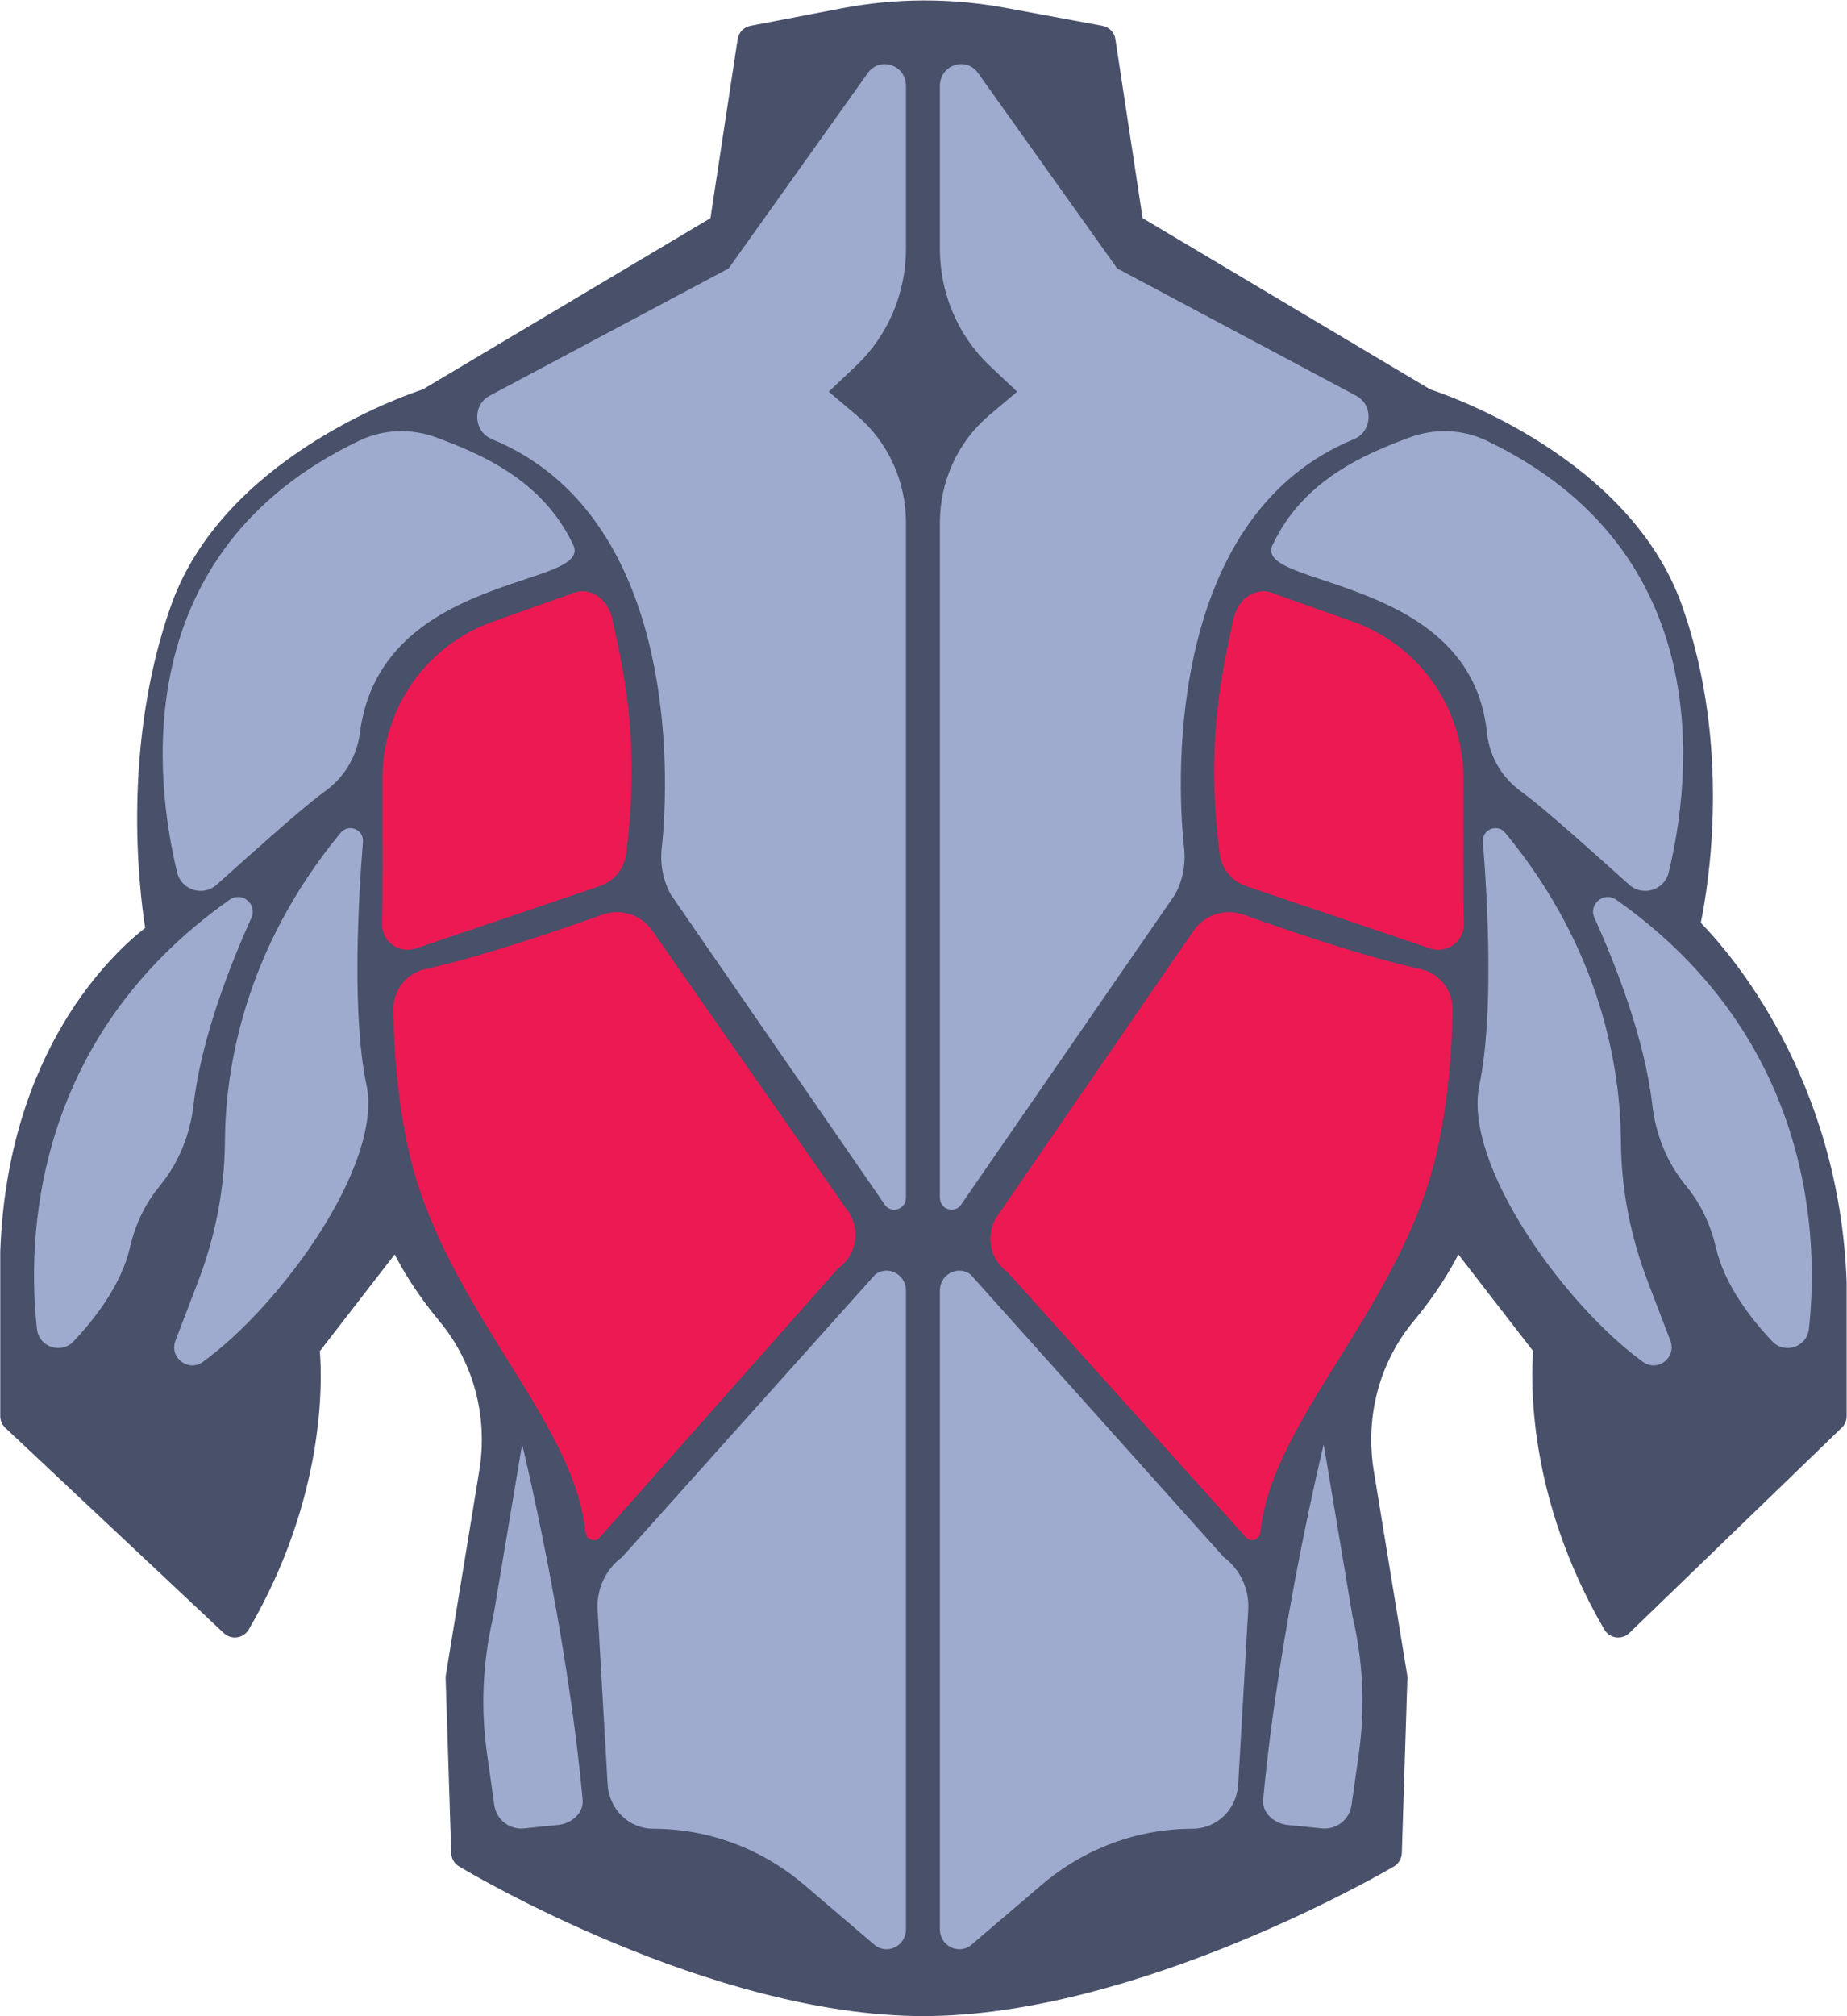 <?xml version="1.0" encoding="UTF-8" standalone="no"?>
<!DOCTYPE svg PUBLIC "-//W3C//DTD SVG 1.1//EN" "http://www.w3.org/Graphics/SVG/1.1/DTD/svg11.dtd">
<svg width="100%" height="100%" viewBox="0 0 1918 2093" version="1.1" xmlns="http://www.w3.org/2000/svg" xmlns:xlink="http://www.w3.org/1999/xlink" xml:space="preserve" xmlns:serif="http://www.serif.com/" style="fill-rule:evenodd;clip-rule:evenodd;stroke-linejoin:round;stroke-miterlimit:2;">
    <g transform="matrix(4.167,0,0,4.167,-3244.91,-5784.75)">
        <path d="M1008.84,1890.51C955.789,1890.51 895.638,1854.74 893.104,1853.22C891.939,1852.52 891.209,1851.28 891.166,1849.92L889.772,1806.33C889.764,1806.07 889.781,1805.81 889.823,1805.56L898.162,1754.6C900.359,1741.17 896.732,1727.6 888.209,1717.37C882.75,1710.81 879.222,1704.94 877.072,1700.76L858.418,1724.86C859.012,1732.17 859.889,1761.31 840.697,1794.21C840.083,1795.26 839.023,1795.98 837.817,1796.15C836.611,1796.33 835.392,1795.94 834.503,1795.11L780.041,1743.96C779.236,1743.2 778.779,1742.15 778.779,1741.04L778.779,1700.18C778.779,1700.14 778.78,1700.09 778.782,1700.04C780.577,1649.77 806.983,1625.56 814.894,1619.41C813.361,1609.65 809.046,1573.91 821.309,1539.17C834.199,1502.66 878.745,1487 884.095,1485.24L955.762,1442.58L962.544,1397.99C962.799,1396.31 964.082,1394.98 965.746,1394.66L988.315,1390.33C1001.93,1387.72 1015.74,1387.68 1029.37,1390.2L1053.45,1394.66C1055.13,1394.97 1056.42,1396.3 1056.68,1397.99L1063.46,1442.58L1135.13,1485.24C1140.48,1487 1185.02,1502.66 1197.91,1539.17C1210.29,1574.22 1204.45,1609 1202.56,1618.14C1209.76,1625.5 1237.08,1656.69 1238.91,1707.69L1238.91,1741.04C1238.91,1742.13 1238.47,1743.17 1237.69,1743.92L1184.76,1795.07C1183.88,1795.92 1182.65,1796.32 1181.43,1796.16C1180.22,1795.99 1179.14,1795.27 1178.53,1794.21C1159.33,1761.31 1160.21,1732.17 1160.8,1724.86L1142.15,1700.76C1140,1704.94 1136.47,1710.81 1131.01,1717.37C1122.49,1727.6 1118.86,1741.17 1121.06,1754.6L1129.4,1805.56C1129.44,1805.81 1129.46,1806.07 1129.45,1806.33L1128.06,1849.92C1128.01,1851.29 1127.27,1852.55 1126.08,1853.24C1123.48,1854.77 1061.88,1890.51 1008.84,1890.51Z" style="fill:rgb(72,80,106);fill-rule:nonzero;"/>
    </g>
    <g transform="matrix(4.167,0,0,4.167,-3244.91,-5784.75)">
        <path d="M1004.49,1409.64L1004.49,1450.21C1004.49,1461.32 999.96,1471.91 992.014,1479.41L985.237,1485.81L992.241,1491.74C999.993,1498.3 1004.49,1508.1 1004.49,1518.43L1004.49,1686.61C1004.49,1689.7 1000.49,1690.78 999.016,1688.08L945.872,1611.08C943.961,1607.58 943.181,1603.55 943.619,1599.56C945.789,1579.79 946.935,1516.41 901.325,1497.66C896.695,1495.76 896.333,1489.17 900.762,1486.81L960.296,1455.11L994.968,1406.43C997.98,1402.2 1004.49,1404.39 1004.49,1409.64Z" style="fill:rgb(159,171,206);fill-rule:nonzero;"/>
    </g>
    <g transform="matrix(4.167,0,0,4.167,-3244.91,-5784.75)">
        <path d="M868.288,1498C874.315,1495.12 881.27,1494.91 887.523,1497.25C897.947,1501.15 913.88,1507.52 921.593,1524.05C926.605,1534.79 873.55,1530.64 868.4,1570.85C867.697,1576.34 864.86,1581.34 860.506,1584.76C857.034,1587.48 856.251,1587.48 832.726,1608.64C829.348,1611.68 823.94,1610.03 822.867,1605.61C817.328,1582.82 810.24,1525.68 868.288,1498Z" style="fill:rgb(159,171,206);fill-rule:nonzero;"/>
    </g>
    <g transform="matrix(4.167,0,0,4.167,-3244.91,-5784.75)">
        <path d="M874.023,1582.17C873.979,1564.63 885.002,1548.98 901.526,1543.11L920.919,1536.23C925.562,1534.02 930.166,1537.31 931.281,1542.34C934.367,1556.24 938.211,1573.63 934.764,1600.94C934.296,1604.66 931.746,1607.79 928.2,1608.99L882.324,1624.53C878.092,1625.96 873.74,1622.71 873.918,1618.25C874.066,1614.52 874.063,1597.77 874.023,1582.17Z" style="fill:rgb(237,25,82);fill-rule:nonzero;"/>
    </g>
    <g transform="matrix(4.167,0,0,4.167,-3244.91,-5784.75)">
        <path d="M884.688,1629.67C879.941,1630.71 876.624,1635 876.71,1639.86C876.9,1650.58 878.049,1669.18 883.225,1684.5C894.875,1718.98 922.002,1744 924.626,1770.05C924.788,1771.65 926.639,1772.47 927.954,1771.53L987.582,1704.23C991.941,1701.13 993.193,1695.2 990.463,1690.6L940.953,1619.64C938.1,1615.97 933.215,1614.54 928.835,1616.11C918.364,1619.86 898.795,1626.57 884.688,1629.67Z" style="fill:rgb(237,25,82);fill-rule:nonzero;"/>
    </g>
    <g transform="matrix(4.167,0,0,4.167,-3244.91,-5784.75)">
        <path d="M841.376,1616.87C836.147,1628.43 828.87,1646.86 826.943,1663.51C826.088,1670.9 823.274,1677.93 818.536,1683.67C815.622,1687.2 812.676,1692.2 811.103,1699.02C808.96,1708.3 802.383,1716.78 797.058,1722.41C793.953,1725.69 788.419,1723.84 787.921,1719.34C785.56,1698.05 786.103,1647.5 835.958,1612.37C838.984,1610.24 842.902,1613.5 841.376,1616.87Z" style="fill:rgb(159,171,206);fill-rule:nonzero;"/>
    </g>
    <g transform="matrix(4.167,0,0,4.167,-3244.91,-5784.75)">
        <path d="M863.608,1595.7C865.562,1593.33 869.408,1594.89 869.163,1597.95C867.98,1612.72 866.405,1641.25 870.036,1658.5C874.223,1678.39 848.59,1713.57 829.252,1727.54C825.639,1730.16 820.843,1726.44 822.436,1722.27L828.095,1707.47C832.364,1696.31 834.696,1684.48 834.767,1672.53C834.869,1655.28 839.231,1625.22 863.608,1595.7Z" style="fill:rgb(159,171,206);fill-rule:nonzero;"/>
    </g>
    <g transform="matrix(4.167,0,0,4.167,-3244.91,-5784.75)">
        <path d="M1004.49,1709.78L1004.49,1868.88C1004.49,1873.09 999.725,1875.4 996.577,1872.71L979.102,1857.8C968.528,1848.77 955.23,1843.84 941.501,1843.84C935.478,1843.84 930.498,1839 930.142,1832.8L927.641,1789.31C927.344,1784.15 929.641,1779.2 933.723,1776.19L996.849,1705.73C1000.04,1703.38 1004.49,1705.73 1004.49,1709.78Z" style="fill:rgb(159,171,206);fill-rule:nonzero;"/>
    </g>
    <g transform="matrix(4.167,0,0,4.167,-3244.91,-5784.75)">
        <path d="M908.832,1748.08C908.832,1748.08 919.926,1793.35 923.919,1836.62C924.227,1839.95 921.054,1842.63 917.717,1842.9L909.148,1843.77C905.578,1844.06 902.399,1841.52 901.897,1837.97L900.075,1825.08C898.462,1813.68 899.001,1802.08 901.662,1790.88L908.832,1748.08Z" style="fill:rgb(159,171,206);fill-rule:nonzero;"/>
    </g>
    <g transform="matrix(4.167,0,0,4.167,-3244.91,-5784.75)">
        <path d="M1012.94,1409.64L1012.94,1450.21C1012.94,1461.32 1017.46,1471.91 1025.41,1479.41L1032.19,1485.81L1025.18,1491.74C1017.43,1498.3 1012.94,1508.1 1012.94,1518.43L1012.94,1686.61C1012.94,1689.7 1016.93,1690.78 1018.41,1688.08L1071.55,1611.08C1073.46,1607.58 1074.24,1603.55 1073.8,1599.56C1071.63,1579.79 1070.49,1516.41 1116.1,1497.66C1120.73,1495.76 1121.09,1489.17 1116.66,1486.81L1057.13,1455.11L1022.46,1406.43C1019.44,1402.2 1012.94,1404.39 1012.94,1409.64Z" style="fill:rgb(159,171,206);fill-rule:nonzero;"/>
    </g>
    <g transform="matrix(4.167,0,0,4.167,-3244.91,-5784.75)">
        <path d="M1149.14,1498C1143.11,1495.12 1136.15,1494.91 1129.9,1497.25C1119.48,1501.15 1103.54,1507.52 1095.83,1524.05C1090.83,1534.76 1145.21,1531.23 1149.26,1570.7C1149.83,1576.31 1152.66,1581.45 1157.11,1584.91C1160.43,1587.48 1161.61,1587.87 1184.7,1608.64C1188.08,1611.68 1193.48,1610.03 1194.56,1605.61C1200.1,1582.82 1207.18,1525.68 1149.14,1498Z" style="fill:rgb(159,171,206);fill-rule:nonzero;"/>
    </g>
    <g transform="matrix(4.167,0,0,4.167,-3244.91,-5784.75)">
        <path d="M1143.4,1582.17C1143.44,1564.63 1132.42,1548.98 1115.9,1543.11L1096.51,1536.23C1091.86,1534.02 1087.26,1537.31 1086.14,1542.34C1083.06,1556.24 1079.21,1573.63 1082.66,1600.94C1083.13,1604.66 1085.68,1607.79 1089.22,1608.99L1135.1,1624.53C1139.33,1625.96 1143.68,1622.71 1143.51,1618.25C1143.36,1614.52 1143.36,1597.77 1143.4,1582.17Z" style="fill:rgb(237,25,82);fill-rule:nonzero;"/>
    </g>
    <g transform="matrix(4.167,0,0,4.167,-3244.91,-5784.75)">
        <path d="M1132.74,1629.67C1137.48,1630.71 1140.8,1635 1140.71,1639.86C1140.52,1650.58 1139.37,1669.18 1134.2,1684.5C1122.55,1718.98 1095.42,1744 1092.8,1770.05C1092.64,1771.65 1090.78,1772.47 1089.47,1771.53L1029.84,1705.23C1025.48,1702.13 1024.23,1696.2 1026.96,1691.6L1076.47,1619.64C1079.32,1615.97 1084.21,1614.54 1088.59,1616.11C1099.06,1619.86 1118.63,1626.57 1132.74,1629.67Z" style="fill:rgb(237,25,82);fill-rule:nonzero;"/>
    </g>
    <g transform="matrix(4.167,0,0,4.167,-3244.91,-5784.75)">
        <path d="M1176.05,1616.87C1181.28,1628.43 1188.55,1646.86 1190.48,1663.51C1191.34,1670.9 1194.15,1677.93 1198.89,1683.67C1201.8,1687.2 1204.75,1692.2 1206.32,1699.02C1208.46,1708.3 1215.04,1716.78 1220.37,1722.41C1223.47,1725.69 1229,1723.84 1229.5,1719.34C1231.86,1698.05 1231.32,1647.5 1181.47,1612.37C1178.44,1610.24 1174.52,1613.5 1176.05,1616.87Z" style="fill:rgb(159,171,206);fill-rule:nonzero;"/>
    </g>
    <g transform="matrix(4.167,0,0,4.167,-3244.91,-5784.75)">
        <path d="M1153.82,1595.7C1151.86,1593.33 1148.02,1594.89 1148.26,1597.95C1149.44,1612.72 1151.02,1641.25 1147.39,1658.5C1143.2,1678.39 1168.83,1713.57 1188.17,1727.54C1191.79,1730.16 1196.58,1726.44 1194.99,1722.27L1189.33,1707.47C1185.06,1696.31 1182.73,1684.48 1182.66,1672.53C1182.55,1655.28 1178.19,1625.22 1153.82,1595.7Z" style="fill:rgb(159,171,206);fill-rule:nonzero;"/>
    </g>
    <g transform="matrix(4.167,0,0,4.167,-3244.91,-5784.75)">
        <path d="M1012.94,1709.78L1012.94,1868.88C1012.94,1873.09 1017.7,1875.4 1020.85,1872.71L1038.32,1857.8C1048.9,1848.77 1062.19,1843.84 1075.92,1843.84C1081.95,1843.84 1086.93,1839 1087.28,1832.8L1089.78,1789.31C1090.08,1784.15 1087.78,1779.2 1083.7,1776.19L1020.57,1705.73C1017.38,1703.38 1012.94,1705.73 1012.94,1709.78Z" style="fill:rgb(159,171,206);fill-rule:nonzero;"/>
    </g>
    <g transform="matrix(4.167,0,0,4.167,-3244.91,-5784.75)">
        <path d="M1108.59,1748.08C1108.59,1748.08 1097.5,1793.35 1093.5,1836.62C1093.2,1839.95 1096.37,1842.63 1099.71,1842.9L1108.28,1843.77C1111.85,1844.06 1115.02,1841.52 1115.53,1837.97L1117.35,1825.08C1118.96,1813.68 1118.42,1802.08 1115.76,1790.88L1108.59,1748.08Z" style="fill:rgb(159,171,206);fill-rule:nonzero;"/>
    </g>
</svg>
